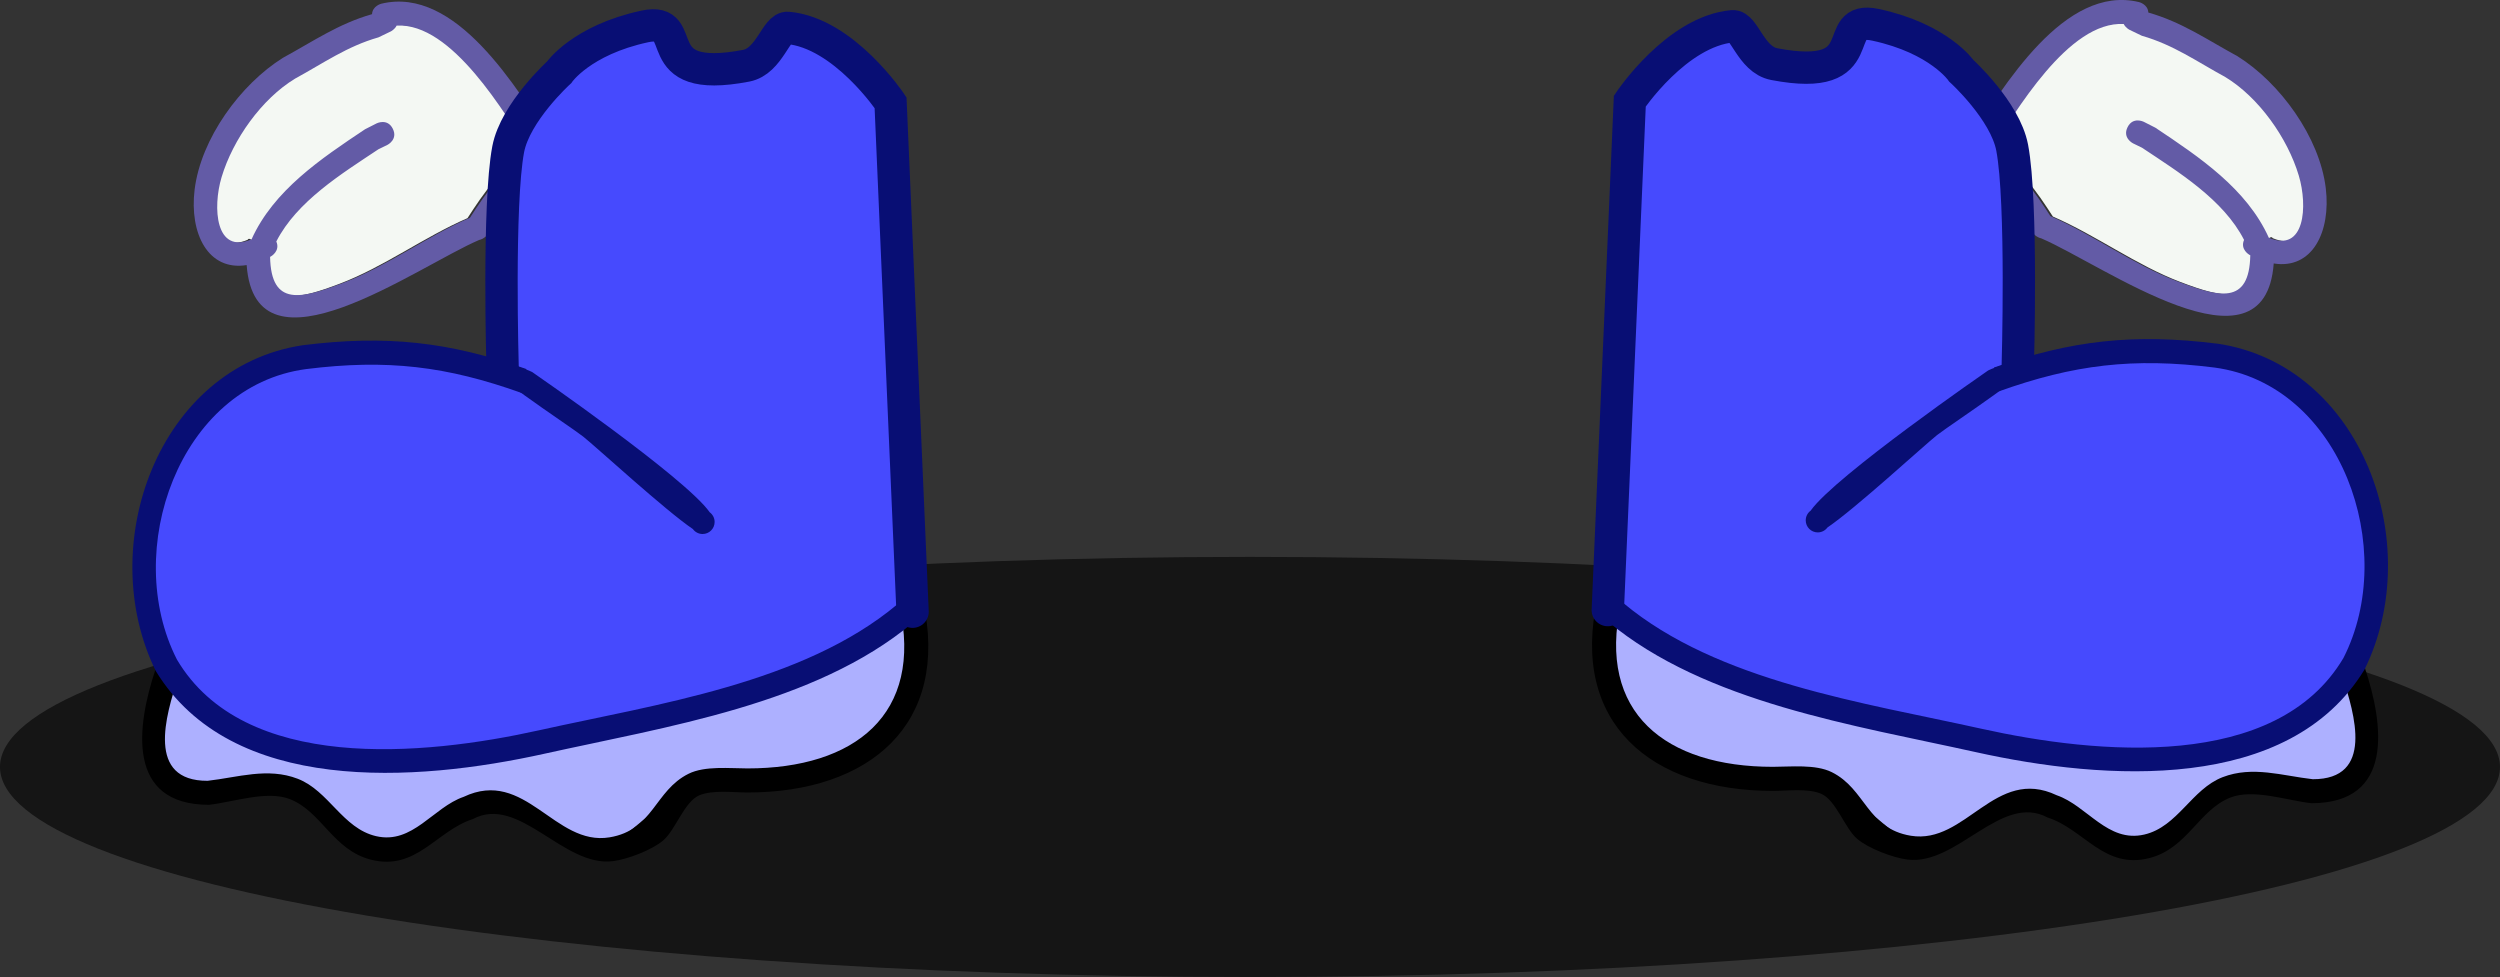 <svg version="1.1" xmlns="http://www.w3.org/2000/svg" xmlns:xlink="http://www.w3.org/1999/xlink" width="115.963" height="45.319" viewBox="0,0,115.963,45.319"><rect x="0" y="0" width="115.963" height="45.319" fill="#333333" stroke="none"/><g transform="translate(-267.58,-243.8)"><g data-paper-data="{&quot;isPaintingLayer&quot;:true}" fill-rule="nonzero" stroke-linejoin="miter" stroke-miterlimit="10" stroke-dasharray="" stroke-dashoffset="0" style="mix-blend-mode: normal"><path d="M353.609,263.362l-1.194,1.254l-1.731,0.657l-1.254,-0.298l-1.015,-1.075" data-paper-data="{&quot;index&quot;:null}" fill="none" stroke="#000000" stroke-width="0.5" stroke-linecap="round"/><path d="M347.767,249.037l6.387,0.25l0.057,2.216l-6.444,-0.341z" data-paper-data="{&quot;index&quot;:null}" fill="#00c4ff" stroke="#000000" stroke-width="0.5" stroke-linecap="round"/><path d="M354.268,256.514l-6.501,-0.205l0.125,-2.125l6.341,0.193z" data-paper-data="{&quot;index&quot;:null}" fill="#ff0000" stroke="#000000" stroke-width="0.5" stroke-linecap="round"/><path d="M303.55,264.402l-1.015,1.075l-1.254,0.298l-1.731,-0.657l-1.194,-1.254" fill="none" stroke="#000000" stroke-width="0.5" stroke-linecap="round"/><path d="M304.199,251.664l-6.444,0.341l0.057,-2.216l6.387,-0.25z" fill="#00c4ff" stroke="#000000" stroke-width="0.5" stroke-linecap="round"/><path d="M297.732,254.88l6.341,-0.193l0.125,2.125l-6.501,0.205z" fill="#ff0000" stroke="#000000" stroke-width="0.5" stroke-linecap="round"/><path d="M383.542,279.375c0,5.381 -25.959,9.744 -57.981,9.744c-32.022,0 -57.981,-4.362 -57.981,-9.744c0,-5.381 25.959,-9.744 57.981,-9.744c32.022,0 57.981,4.362 57.981,9.744z" fill-opacity="0.596" fill="#000000" stroke="none" stroke-width="0" stroke-linecap="butt"/><path d="M293.765,276.109c0,-2.114 3.6,-3.829 8.04,-3.829c2.833,0 6.089,-3.067 7.521,-2.013c0.813,0.598 0.519,5.076 0.519,5.841c0,2.114 -3.6,3.829 -8.04,3.829c-0.388,0 -0.769,-0.013 -1.142,-0.038c-0.472,-0.032 -1.213,0.35 -2.376,1.236c-0.844,0.643 -2.182,1.884 -2.483,1.815c-0.926,-0.21 -3.56,-0.744 -5.2,-2.069c-0.135,-0.109 -4.308,2.692 -5.145,2.581c-0.679,-0.09 -3.476,-3.214 -4.261,-3.467c-1.611,-0.519 -3.315,1.18 -4.383,1.007c-1.489,-0.24 -2.046,-2.252 -2.068,-2.44c-0.026,-0.231 0.129,-3.941 0.945,-4.118c4.25,-0.923 18.073,2.299 18.073,1.663z" fill="#adb0ff" stroke="none" stroke-width="0" stroke-linecap="butt"/><path d="M275.659,274.187c0.518,0.207 0.311,0.726 0.311,0.726l-0.116,0.288c-0.609,1.827 -1.487,4.825 1.354,4.817c1.405,-0.158 2.787,-0.632 4.181,-0.095c1.443,0.556 2.08,2.3 3.635,2.662c1.698,0.395 2.648,-1.338 4.061,-1.823c2.86,-1.357 4.218,2.299 6.769,1.878c2.043,-0.337 2.083,-2.165 3.667,-2.95c0.758,-0.376 1.911,-0.247 2.731,-0.247c4.962,0 8.172,-2.496 7.048,-7.552c0,0 -0.121,-0.545 0.424,-0.666c0.545,-0.121 0.666,0.424 0.666,0.424c1.279,5.754 -2.486,8.911 -8.138,8.911c-0.655,0 -1.625,-0.133 -2.246,0.136c-0.683,0.296 -1.093,1.599 -1.66,2.085c-0.519,0.445 -1.651,0.876 -2.33,0.963c-2.306,0.297 -4.354,-3.102 -6.504,-1.951c-1.7,0.547 -2.625,2.431 -4.745,1.878c-1.74,-0.454 -2.272,-2.222 -3.731,-2.8c-1.07,-0.424 -2.638,0.137 -3.767,0.261c-3.843,-0.007 -3.358,-3.637 -2.475,-6.285l0.139,-0.35c0,0 0.207,-0.518 0.726,-0.311z" fill="#000000" stroke="none" stroke-width="0.5" stroke-linecap="butt"/><path d="M289.265,253.919c-2.004,0.869 -3.874,2.261 -5.917,3.037c-1.94,0.737 -3.369,1.117 -3.413,-1.215c0.013,-0.007 0.026,-0.013 0.039,-0.02c0,0 0.442,-0.248 0.248,-0.694c0.952,-1.868 3.088,-3.21 4.776,-4.335l0.43,-0.198c0,0 0.456,-0.189 0.207,-0.689c-0.25,-0.499 -0.636,2.571 -0.636,2.571l-3.196,4.011c-1.716,1.145 -0.589,0.044 -1.156,0.232c-0.111,0.037 -1.408,-2.071 -1.577,-1.697c-1.681,0.714 -1.816,-1.493 -1.397,-2.895c0.524,-1.755 1.873,-3.668 3.421,-4.606c1.329,-0.724 2.433,-1.506 3.895,-1.924l0.578,-0.276c0,0 0.181,-0.09 0.271,-0.269c1.416,-0.079 3.438,0.938 4.606,2.403c0.947,1.189 1.117,2.755 1.666,3.609c-1.241,0.505 -2.126,1.843 -2.846,2.956z" data-paper-data="{&quot;noHover&quot;:false,&quot;origItem&quot;:[&quot;Path&quot;,{&quot;applyMatrix&quot;:true,&quot;segments&quot;:[[[302.11131,259.98605],[-2.74352,-1.04203],[2.60584,0.98974]],[[306.67182,258.36834],[-0.05906,3.13325],[-0.01731,-0.00901]],[[306.61977,258.34096],[0.0174,0.00925],[0,0]],[[306.28414,257.41039],[-0.26062,0.59932],[-1.27909,-2.50988]],[[299.92464,251.66605],[2.26811,1.51081],[0,0]],[299.36235,251.39138],[[299.02694,250.38515],[-0.33541,0.67082],[0.33541,-0.67082]],[300.03317,250.04974],[[300.75669,250.41797],[0,0],[2.75695,1.83942]],[[307.82778,257.27479],[-1.38118,-3.05604],[2.2581,0.95872]],[[309.69657,253.40748],[0.56294,1.88377],[-0.70446,-2.35733]],[[305.11625,247.26171],[2.07963,1.25965],[-1.78587,-0.97243]],[[299.92033,244.69122],[1.9637,0.56106],[0,0]],[299.14805,244.31944],[[298.78606,243.9577],[0.12083,0.24116],[-3.44619,-0.19253]],[[290.40294,251.98666],[1.64657,-2.56009],[1.66657,0.6787]],[[294.21864,255.92949],[-0.96677,-1.49476],[2.69139,1.16702]]],&quot;closed&quot;:true}]}" fill="#f4f8f3" stroke="none" stroke-width="0.5" stroke-linecap="butt"/><path d="M290.116,254.765c0,0 -0.127,0.127 -0.309,0.165c-2.877,1.229 -10.377,6.693 -10.786,1.166c-1.788,0.288 -2.661,-1.464 -2.414,-3.497c0.288,-2.369 2.129,-4.89 4.098,-6.118c1.406,-0.765 2.568,-1.577 4.121,-2.021l0.011,-0.006c0.021,-0.379 0.427,-0.481 0.427,-0.481c3.465,-0.843 6.303,3.93 7.936,6.453l0.124,0.163c0,0 0.062,0.083 0.097,0.203c0.16,0.055 0.355,0.19 0.355,0.52c0,0.558 -0.558,0.558 -0.558,0.558c-1.284,-0.054 -2.38,1.796 -2.976,2.752l-0.125,0.144zM283.503,256.919c2.042,-0.776 3.872,-2.151 5.876,-3.02c0.72,-1.113 1.6,-2.43 2.841,-2.935c-1.226,-1.906 -3.675,-6.12 -6.241,-5.977c-0.09,0.18 -0.269,0.269 -0.269,0.269l-0.575,0.277c-1.462,0.418 -2.539,1.19 -3.868,1.914c-1.548,0.938 -2.885,2.82 -3.41,4.575c-0.419,1.402 -0.29,3.593 1.391,2.879c1.028,-2.275 3.212,-3.735 5.264,-5.105l0.539,-0.274c0,0 0.499,-0.25 0.749,0.25c0.25,0.499 -0.25,0.749 -0.25,0.749l-0.419,0.204c-1.688,1.125 -3.782,2.408 -4.734,4.276c0.194,0.446 -0.25,0.693 -0.25,0.693c-0.013,0.007 -0.026,0.014 -0.039,0.02c0.044,2.333 1.455,1.941 3.395,1.204z" fill="#635ba6" stroke="none" stroke-width="0.5" stroke-linecap="butt"/><path d="M309.973,271.727c0,0 -4.379,3.008 -10.03,4.878c-6.233,2.062 -13.805,3.002 -14.067,2.933c-0.863,-0.228 -4.052,0.032 -7.006,-1.305c-1.774,-0.803 -3.667,-2.752 -4.347,-4.126c-1.005,-2.03 -0.519,-4.94 0.161,-7.079c0.8,-2.513 1.853,-4.17 1.853,-4.17c0,0 3.05,-2.286 5.513,-2.617c4.136,-0.556 8.657,0.748 8.662,0.445c0.034,-2.165 0.188,-8.313 0.838,-10.724c0.583,-2.159 3.491,-4.587 3.491,-4.587c0,0 1.626,-0.635 2.874,-0.171c1.289,0.48 2.215,2.061 3.112,2.072c1.149,0.015 3.572,-1.78 3.572,-1.78c0,0 2.414,0.813 3.824,2.642c0.961,1.246 0.958,3.025 0.973,4.068c0.111,7.598 0.576,19.522 0.576,19.522z" fill="#464afe" stroke="none" stroke-width="0" stroke-linecap="butt"/><path d="M291.994,260.92c-0.073,0.366 -0.141,0.74 -0.202,1.114c-3.491,-1.248 -6.247,-1.585 -10.019,-1.113c-5.891,0.79 -8.554,8.437 -5.987,13.471c3.113,5.261 11.411,4.481 16.815,3.279c5.42,-1.204 12.216,-2.178 16.583,-5.822c0,0 0.429,-0.357 0.786,0.071c0.357,0.429 -0.071,0.786 -0.071,0.786c-4.526,3.767 -11.441,4.806 -17.055,6.054c-6.019,1.337 -14.534,1.913 -18.036,-3.832c-2.862,-5.81 0.103,-14.107 6.818,-15.115c3.879,-0.484 6.793,-0.159 10.368,1.105z" fill="#080e74" stroke="none" stroke-width="0.5" stroke-linecap="butt"/><path d="M292.265,261.057c0,0 7.111,4.902 8.235,6.505c0.138,0.102 0.228,0.266 0.228,0.45c0,0.308 -0.25,0.558 -0.558,0.558c-0.185,0 -0.35,-0.09 -0.451,-0.23c-1.265,-0.852 -4.483,-3.809 -5.084,-4.286c-0.309,-0.246 -1.706,-1.18 -2.728,-1.92c-0.741,-0.537 -1.276,-0.901 -1.097,-1.169c0.196,-0.293 -0.633,-0.551 0.843,-0.134c0.17,0.048 0.417,0.129 0.612,0.226z" fill="#080e74" stroke="#000000" stroke-width="0" stroke-linecap="butt"/><path d="M290.894,260.88c0,0 -0.223,-7.625 0.259,-10.157c0.328,-1.719 2.357,-3.562 2.357,-3.562c0,0 1.029,-1.501 3.981,-2.135c2.21,-0.475 -0.074,2.739 4.701,1.823c1.092,-0.209 1.384,-1.806 1.936,-1.756c2.597,0.237 4.761,3.471 4.761,3.471l1.021,23.61" fill="none" stroke="#080e74" stroke-width="1.5" stroke-linecap="round"/><g><path d="M353.711,263.79l-1.194,1.254l-1.731,0.657l-1.254,-0.298l-1.015,-1.075" data-paper-data="{&quot;index&quot;:null}" fill="none" stroke="#000000" stroke-width="0.5" stroke-linecap="round"/><path d="M347.869,249.465l6.387,0.25l0.057,2.216l-6.444,-0.341z" data-paper-data="{&quot;index&quot;:null}" fill="#00c4ff" stroke="#000000" stroke-width="0.5" stroke-linecap="round"/><path d="M354.369,256.942l-6.501,-0.205l0.125,-2.125l6.341,0.193z" data-paper-data="{&quot;index&quot;:null}" fill="#ff0000" stroke="#000000" stroke-width="0.5" stroke-linecap="round"/><path d="M358.302,276.034c0,0.636 13.823,-2.586 18.073,-1.663c0.815,0.177 0.971,3.887 0.945,4.118c-0.022,0.188 -0.578,2.199 -2.068,2.44c-1.069,0.172 -2.772,-1.527 -4.383,-1.007c-0.785,0.253 -3.582,3.377 -4.261,3.467c-0.837,0.111 -5.01,-2.69 -5.145,-2.581c-1.64,1.326 -4.274,1.86 -5.2,2.069c-0.302,0.068 -1.639,-1.172 -2.483,-1.815c-1.163,-0.886 -1.904,-1.268 -2.376,-1.236c-0.373,0.025 -0.754,0.038 -1.142,0.038c-4.44,0 -8.04,-1.714 -8.04,-3.829c0,-0.765 -0.294,-5.243 0.519,-5.841c1.432,-1.054 4.688,2.013 7.521,2.013c4.44,0 8.04,1.714 8.04,3.829z" data-paper-data="{&quot;index&quot;:null}" fill="#adb0ff" stroke="none" stroke-width="0" stroke-linecap="butt"/><path d="M376.408,274.112c0.518,-0.207 0.726,0.311 0.726,0.311l0.139,0.35c0.883,2.649 1.368,6.278 -2.475,6.285c-1.129,-0.124 -2.697,-0.685 -3.767,-0.261c-1.459,0.578 -1.991,2.346 -3.731,2.8c-2.12,0.553 -3.044,-1.331 -4.745,-1.878c-2.15,-1.151 -4.197,2.248 -6.504,1.951c-0.679,-0.087 -1.811,-0.518 -2.33,-0.963c-0.566,-0.486 -0.977,-1.789 -1.66,-2.085c-0.621,-0.269 -1.591,-0.136 -2.246,-0.136c-5.653,0 -9.417,-3.157 -8.138,-8.911c0,0 0.121,-0.545 0.666,-0.424c0.545,0.121 0.424,0.666 0.424,0.666c-1.124,5.056 2.087,7.552 7.048,7.552c0.82,0 1.973,-0.129 2.731,0.247c1.584,0.785 1.624,2.612 3.667,2.95c2.551,0.421 3.909,-3.235 6.769,-1.878c1.413,0.485 2.363,2.217 4.061,1.823c1.555,-0.361 2.192,-2.106 3.635,-2.662c1.394,-0.537 2.776,-0.063 4.181,0.095c2.841,0.007 1.963,-2.99 1.354,-4.817l-0.116,-0.288c0,0 -0.207,-0.518 0.311,-0.726z" data-paper-data="{&quot;index&quot;:null}" fill="#000000" stroke="none" stroke-width="0.5" stroke-linecap="butt"/><path d="M362.803,253.844c-0.72,-1.113 -1.605,-2.45 -2.846,-2.956c0.549,-0.854 0.719,-2.42 1.666,-3.609c1.168,-1.465 3.189,-2.482 4.606,-2.403c0.09,0.18 0.271,0.269 0.271,0.269l0.578,0.276c1.462,0.418 2.566,1.2 3.895,1.924c1.548,0.938 2.896,2.851 3.421,4.606c0.419,1.402 0.284,3.609 -1.397,2.895c-0.169,-0.373 -1.466,1.734 -1.577,1.697c-0.567,-0.188 0.56,0.913 -1.156,-0.232l-3.196,-4.011c0,0 -0.386,-3.071 -0.636,-2.571c-0.25,0.499 0.207,0.689 0.207,0.689l0.43,0.198c1.688,1.125 3.824,2.466 4.776,4.335c-0.194,0.446 0.248,0.694 0.248,0.694c0.013,0.007 0.026,0.014 0.039,0.02c-0.044,2.333 -1.473,1.952 -3.413,1.215c-2.042,-0.776 -3.913,-2.168 -5.917,-3.037z" data-paper-data="{&quot;noHover&quot;:false,&quot;origItem&quot;:[&quot;Path&quot;,{&quot;applyMatrix&quot;:true,&quot;segments&quot;:[[[302.11131,259.98605],[-2.74352,-1.04203],[2.60584,0.98974]],[[306.67182,258.36834],[-0.05906,3.13325],[-0.01731,-0.00901]],[[306.61977,258.34096],[0.0174,0.00925],[0,0]],[[306.28414,257.41039],[-0.26062,0.59932],[-1.27909,-2.50988]],[[299.92464,251.66605],[2.26811,1.51081],[0,0]],[299.36235,251.39138],[[299.02694,250.38515],[-0.33541,0.67082],[0.33541,-0.67082]],[300.03317,250.04974],[[300.75669,250.41797],[0,0],[2.75695,1.83942]],[[307.82778,257.27479],[-1.38118,-3.05604],[2.2581,0.95872]],[[309.69657,253.40748],[0.56294,1.88377],[-0.70446,-2.35733]],[[305.11625,247.26171],[2.07963,1.25965],[-1.78587,-0.97243]],[[299.92033,244.69122],[1.9637,0.56106],[0,0]],[299.14805,244.31944],[[298.78606,243.9577],[0.12083,0.24116],[-3.44619,-0.19253]],[[290.40294,251.98666],[1.64657,-2.56009],[1.66657,0.6787]],[[294.21864,255.92949],[-0.96677,-1.49476],[2.69139,1.16702]]],&quot;closed&quot;:true}],&quot;index&quot;:null}" fill="#f4f8f3" stroke="none" stroke-width="0.5" stroke-linecap="butt"/><path d="M361.951,254.691l-0.125,-0.144c-0.597,-0.955 -1.692,-2.806 -2.976,-2.752c0,0 -0.558,0 -0.558,-0.558c0,-0.33 0.195,-0.465 0.355,-0.52c0.035,-0.121 0.097,-0.203 0.097,-0.203l0.124,-0.163c1.633,-2.523 4.471,-7.296 7.936,-6.453c0,0 0.407,0.102 0.427,0.481l0.011,0.006c1.553,0.444 2.715,1.256 4.121,2.021c1.97,1.228 3.811,3.749 4.098,6.118c0.247,2.033 -0.626,3.785 -2.414,3.497c-0.408,5.527 -7.908,0.063 -10.786,-1.166c-0.182,-0.038 -0.309,-0.165 -0.309,-0.165zM368.565,256.845c1.94,0.737 3.351,1.128 3.395,-1.204c-0.013,-0.007 -0.026,-0.014 -0.039,-0.02c0,0 -0.444,-0.247 -0.25,-0.693c-0.952,-1.868 -3.046,-3.152 -4.734,-4.276l-0.419,-0.204c0,0 -0.499,-0.25 -0.25,-0.749c0.25,-0.499 0.749,-0.25 0.749,-0.25l0.539,0.274c2.052,1.369 4.236,2.829 5.264,5.105c1.681,0.714 1.81,-1.477 1.391,-2.879c-0.524,-1.755 -1.862,-3.637 -3.41,-4.575c-1.329,-0.724 -2.406,-1.496 -3.868,-1.914l-0.575,-0.277c0,0 -0.18,-0.09 -0.269,-0.269c-2.565,-0.143 -5.015,4.071 -6.241,5.977c1.241,0.505 2.121,1.822 2.841,2.935c2.004,0.869 3.833,2.244 5.876,3.02z" data-paper-data="{&quot;index&quot;:null}" fill="#635ba6" stroke="none" stroke-width="0.5" stroke-linecap="butt"/><path d="M342.095,271.653c0,0 0.465,-11.924 0.576,-19.522c0.015,-1.043 0.013,-2.822 0.973,-4.068c1.41,-1.829 3.824,-2.642 3.824,-2.642c0,0 2.423,1.795 3.572,1.78c0.897,-0.011 1.823,-1.592 3.112,-2.072c1.248,-0.465 2.874,0.171 2.874,0.171c0,0 2.909,2.428 3.491,4.587c0.651,2.411 0.804,8.559 0.838,10.724c0.005,0.303 4.526,-1.001 8.662,-0.445c2.463,0.331 5.513,2.617 5.513,2.617c0,0 1.053,1.657 1.853,4.17c0.68,2.138 1.166,5.049 0.161,7.079c-0.68,1.374 -2.573,3.323 -4.347,4.126c-2.954,1.337 -6.143,1.077 -7.006,1.305c-0.261,0.069 -7.834,-0.87 -14.067,-2.933c-5.651,-1.87 -10.03,-4.878 -10.03,-4.878z" data-paper-data="{&quot;index&quot;:null}" fill="#464afe" stroke="none" stroke-width="0" stroke-linecap="butt"/><path d="M370.442,259.74c6.715,1.008 9.68,9.305 6.818,15.115c-3.502,5.745 -12.017,5.169 -18.036,3.832c-5.614,-1.248 -12.529,-2.287 -17.055,-6.054c0,0 -0.429,-0.357 -0.071,-0.786c0.357,-0.429 0.786,-0.071 0.786,-0.071c4.367,3.644 11.163,4.617 16.583,5.822c5.404,1.202 13.702,1.982 16.815,-3.279c2.567,-5.034 -0.096,-12.681 -5.987,-13.471c-3.771,-0.472 -6.528,-0.136 -10.019,1.113c-0.06,-0.374 -0.128,-0.748 -0.202,-1.114c3.575,-1.264 6.489,-1.589 10.368,-1.105z" data-paper-data="{&quot;index&quot;:null}" fill="#080e74" stroke="none" stroke-width="0.5" stroke-linecap="butt"/><path d="M359.802,260.983c0.195,-0.097 0.443,-0.178 0.612,-0.226c1.477,-0.416 0.648,-0.159 0.843,0.134c0.179,0.268 -0.356,0.632 -1.097,1.169c-1.022,0.74 -2.419,1.675 -2.728,1.92c-0.601,0.477 -3.819,3.434 -5.084,4.286c-0.102,0.139 -0.266,0.23 -0.451,0.23c-0.308,0 -0.558,-0.25 -0.558,-0.558c0,-0.185 0.09,-0.349 0.228,-0.45c1.124,-1.603 8.235,-6.505 8.235,-6.505z" data-paper-data="{&quot;index&quot;:null}" fill="#080e74" stroke="#000000" stroke-width="0" stroke-linecap="butt"/><path d="M342.158,272.099l1.021,-23.61c0,0 2.164,-3.234 4.761,-3.471c0.552,-0.05 0.843,1.546 1.936,1.756c4.775,0.916 2.491,-2.298 4.701,-1.823c2.952,0.634 3.981,2.135 3.981,2.135c0,0 2.029,1.843 2.357,3.562c0.483,2.532 0.259,10.157 0.259,10.157" data-paper-data="{&quot;index&quot;:null}" fill="none" stroke="#080e74" stroke-width="1.5" stroke-linecap="round"/></g></g></g></svg>
